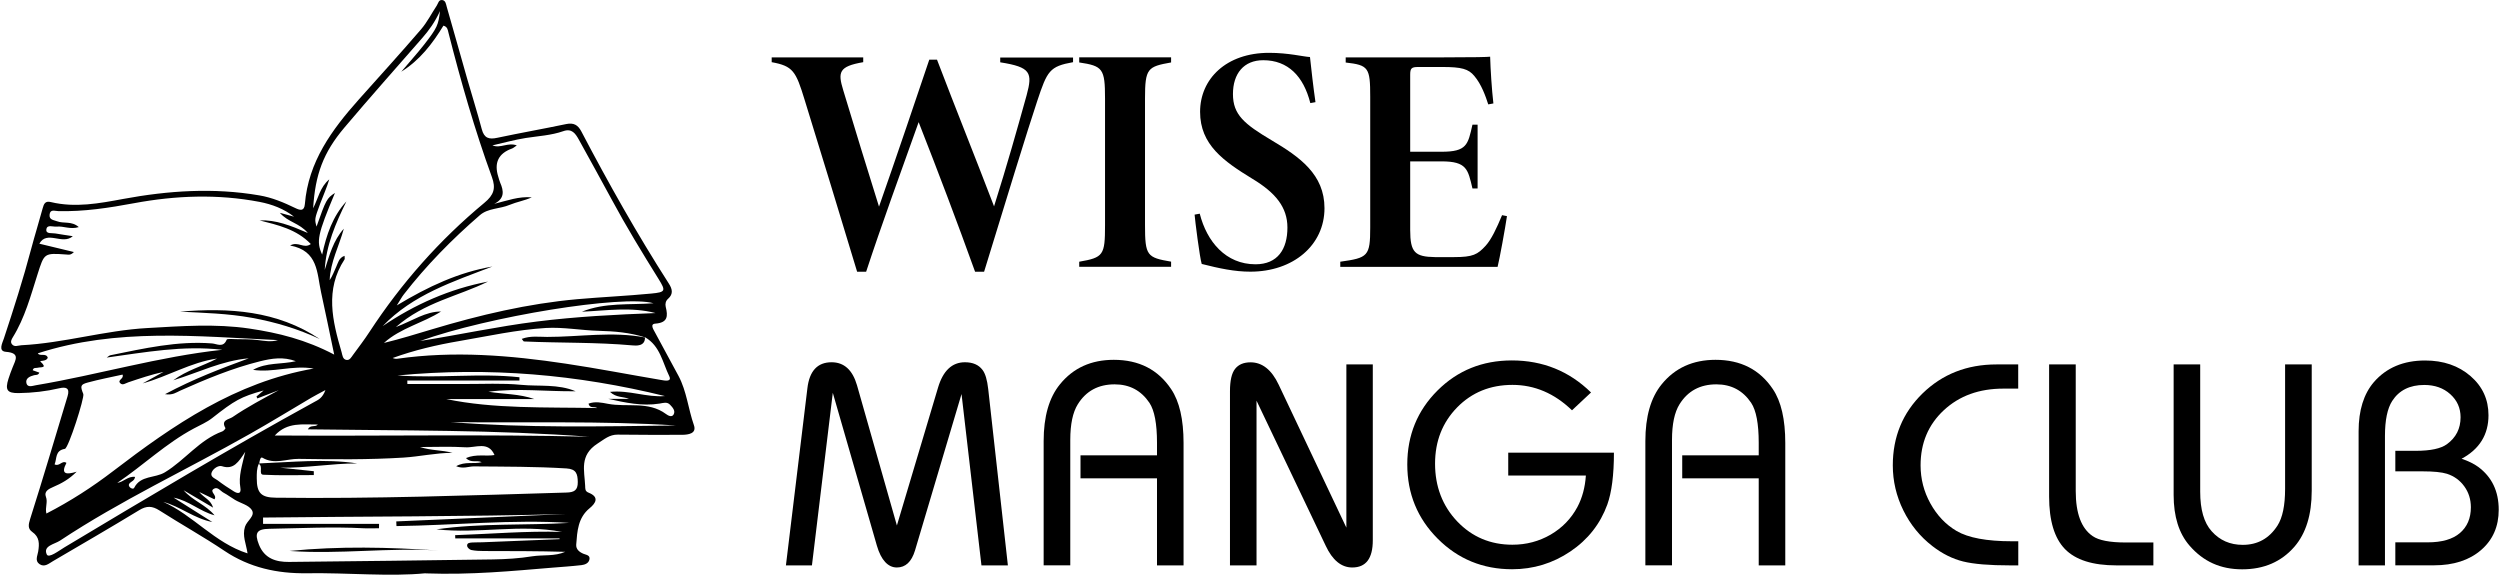 <svg viewBox="0 0 870 200" fill="currentColor" xmlns="http://www.w3.org/2000/svg">
<path d="M148.133 199.489C135.66 200.738 121.183 199.277 106.706 199.489C96.474 199.63 86.854 197.555 78.13 191.708C70.75 186.757 62.969 182.418 55.471 177.632C52.972 176.029 51.015 175.958 48.445 177.538C38.518 183.574 28.474 189.397 18.453 195.268C17.015 196.094 15.506 197.532 13.738 196.306C12.064 195.15 13.054 193.406 13.29 191.92C13.714 189.28 13.809 186.898 11.215 185.106C9.635 183.998 9.871 182.583 10.484 180.626C14.987 166.432 19.208 152.12 23.523 137.856C24.395 134.979 22.91 134.578 20.623 135.12C16.001 136.205 11.309 136.724 6.546 136.795C2.491 136.865 1.713 135.734 2.939 131.843C3.363 130.476 3.882 129.132 4.401 127.811C5.391 125.265 7.136 122.836 2.067 122.435C-0.716 122.223 0.817 119.394 1.336 117.838C4.754 107.487 8.079 97.112 10.861 86.573C12.111 81.857 13.573 77.213 14.846 72.497C15.27 70.894 15.765 69.833 17.723 70.328C26.187 72.355 34.557 70.776 42.81 69.243C58.607 66.319 74.357 65.258 90.249 67.993C94.705 68.748 98.761 70.469 102.769 72.403C104.372 73.181 105.881 73.629 106.093 71.035C107.296 56.299 115.477 45.17 124.838 34.654C132.1 26.52 139.433 18.456 146.53 10.203C148.652 7.728 150.161 4.71 151.976 1.975C152.495 1.197 152.637 -0.171 153.933 0.018C155.112 0.206 155.207 1.48 155.466 2.375C157.895 10.769 160.229 19.21 162.634 27.604C164.284 33.381 166.123 39.134 167.656 44.958C168.481 48.093 170.155 48.589 173.055 47.952C181.048 46.254 189.089 44.84 197.081 43.166C199.628 42.647 201.113 43.472 202.292 45.712C211.747 63.749 221.744 81.504 232.732 98.645C233.934 100.508 234.429 102.276 232.472 103.997C231.647 104.705 231.435 105.789 231.671 106.78C232.472 110.01 232.425 112.297 228.04 112.627C226.083 112.768 227.427 114.702 227.945 115.692C230.633 120.761 233.439 125.76 236.127 130.829C238.98 136.182 239.499 142.288 241.479 147.947C242.517 150.894 239.546 151.295 237.353 151.319C229.902 151.366 222.428 151.319 214.977 151.248C212.054 151.224 210.332 152.851 207.951 154.36C201.561 158.486 203.4 163.721 203.636 169.073C203.683 170.134 203.565 170.959 204.839 171.454C208.611 172.963 207.362 175.085 205.192 176.854C201.113 180.202 200.878 184.87 200.524 189.515C200.406 191.119 201.561 192.085 203 192.698C203.966 193.123 205.522 193.146 205.098 194.82C204.768 196.07 203.495 196.518 202.387 196.659C198.968 197.06 195.549 197.273 192.13 197.555C178.125 198.711 164.143 200.102 148.062 199.536L148.133 199.489ZM224.479 117.413C219.245 115.716 213.798 115.268 208.375 115.126C202.198 114.961 195.973 113.782 189.961 114.136C179.846 114.749 169.849 116.965 159.828 118.687C151.953 120.03 144.196 121.846 136.651 124.581C137.217 124.84 137.759 124.911 138.301 124.84C157.942 122.035 177.488 123.638 196.94 126.562C207.998 128.212 218.962 130.358 229.997 132.22C231.223 132.433 233.911 133.022 232.897 130.9C230.586 126.161 229.714 120.384 224.526 117.39L224.479 117.413ZM90.06 161.41C89.306 163.037 89.353 164.782 89.353 166.479C89.353 171.619 90.909 173.152 96.002 173.199C129.719 173.624 163.412 172.398 197.129 171.407C199.746 171.337 201.113 170.676 201.066 167.729C201.019 164.923 200.547 163.226 197.129 163.013C186.377 162.353 175.625 162.4 164.874 162.306C163.058 162.306 161.196 163.273 158.743 162.235C161.879 160.467 164.803 161.575 167.632 160.844C165.888 159.995 163.978 161.292 162.162 159.406C165.699 157.873 169.283 158.887 172.089 158.345C169.943 153.394 165.534 155.893 161.926 155.657C156.786 155.327 151.623 155.563 146.176 155.563C149.996 156.836 153.792 156.577 157.447 157.59C151.67 157.59 146.058 158.887 140.447 159.241C128.304 159.995 116.091 159.878 103.924 159.689C99.774 159.618 95.507 161.787 91.334 159.288C90.626 158.864 90.343 160.373 90.225 161.198L90.084 161.363L90.06 161.41ZM102.439 75.491C98.831 72.662 94.705 71.106 90.32 70.257C75.748 67.475 61.201 68.017 46.7 70.705C37.953 72.332 29.181 73.699 20.245 73.464C19.043 73.44 17.439 72.686 17.251 74.737C17.086 76.529 18.666 76.552 19.845 77C22.132 77.896 24.937 76.812 27.413 79.028C24.466 79.948 22.108 78.604 19.727 78.863C18.43 79.004 16.308 77.967 16.119 79.924C15.978 81.504 18.1 81.032 19.279 81.244C21.188 81.598 23.122 81.834 25.338 82.188C21.754 85.394 16.355 80.018 13.691 84.805C17.746 85.795 21.542 86.691 25.715 87.705C24.607 88.86 23.876 88.624 23.169 88.577C15.27 88.011 15.435 88.058 13.054 95.486C10.673 102.96 8.645 110.623 4.448 117.39C4 118.121 3.528 119.017 4.165 119.795C5.037 120.879 6.263 120.219 7.395 120.148C22.179 119.394 36.491 114.985 51.251 114.16C63.11 113.499 74.947 112.58 86.854 114.348C96.851 115.834 106.471 118.215 116.303 123.402C114.652 115.574 113.261 108.619 111.729 101.687C110.267 95.061 110.785 87.233 100.953 85.441C103.806 83.814 105.693 86.738 108.168 84.923C103.146 79.735 96.686 78.321 90.32 76.694C96.002 76.458 101.071 78.462 107.131 81.079C104.16 77.566 100.317 77.401 97.37 74.053C99.774 74.713 101.118 75.091 102.462 75.444L102.439 75.491ZM139.574 25.034C142.286 21.827 145.115 18.692 147.709 15.391C152.165 9.661 152.566 8.671 153.108 3.861C151.387 7.657 149.289 10.557 146.931 13.245C137.877 23.619 128.728 33.9 119.839 44.415C112.436 53.186 109.701 60.779 108.97 72.497C110.715 69.078 111.375 65.07 114.582 62.429C113.733 65.282 112.507 67.993 111.469 70.752C109.418 76.269 109.465 76.269 110.149 78.863C113.45 69.502 113.733 68.984 116.562 67.145C110.503 81.645 110.007 83.956 112.106 88.601C113.615 81.669 115.76 75.303 120.547 70.092C116.821 77.684 113.473 85.347 113.002 93.929C114.629 88.884 115.949 83.697 119.651 79.594C118.024 85.606 114.959 91.171 114.723 97.513C115.713 96.028 116.279 94.425 116.986 92.892C117.647 91.501 117.906 89.709 119.91 89.025C119.91 89.709 120.028 90.063 119.91 90.251C113.002 100.814 115.69 111.684 118.873 122.553C119.179 123.614 119.226 125.053 120.594 125.265C121.702 125.43 122.268 124.298 122.857 123.496C124.814 120.832 126.819 118.215 128.611 115.456C139.692 98.527 152.967 83.508 168.528 70.611C171.9 67.828 172.607 65.518 171.169 61.58C165.18 45.123 160.37 28.311 156.055 11.335C155.82 10.416 155.749 9.307 154.311 8.93C150.491 15.202 146.058 21.002 139.551 25.011L139.574 25.034ZM153.556 108.359C147.143 112.462 139.409 114.112 133.609 119.347C139.315 117.956 144.879 116.234 150.467 114.56C166.972 109.609 183.713 105.648 200.925 104.115C209.484 103.361 218.09 102.983 226.648 102.158C231.671 101.687 231.741 101.215 229.195 97.112C223.513 87.988 217.901 78.792 212.808 69.314C209.059 62.358 205.216 55.474 201.42 48.565C200.241 46.443 198.968 44.604 196.044 45.641C191.8 47.127 187.344 47.339 182.958 48.023C179.068 48.636 175.225 49.72 171.358 50.593C174.211 51.748 176.639 49.461 179.846 50.593C179.044 51.135 178.643 51.536 178.148 51.701C173.448 53.383 171.869 56.66 173.409 61.533C173.621 62.217 173.786 62.924 174.069 63.584C175.342 66.484 175.649 69.102 171.994 70.941C176.498 69.809 180.624 68.276 185.057 68.677C182.534 69.833 179.822 70.257 177.347 71.294C173.951 72.733 169.849 72.403 166.996 74.878C157.329 83.249 148.369 92.35 140.518 102.465C139.81 103.361 139.291 104.398 138.089 106.284C149.171 99.612 159.687 94.755 171.358 92.751C157.706 97.985 143.701 102.512 133.161 113.499C144.361 105.907 156.503 100.531 169.825 97.985C159.521 103.101 147.709 105.105 137.759 113.829C143.724 111.542 148.11 108.383 153.533 108.406L153.556 108.359ZM103.005 125.713C98.596 124.062 94.564 124.723 90.461 125.736C80.818 128.141 71.693 131.937 62.662 135.969C61.342 136.559 60.116 137.596 57.428 137.172C67.378 131.843 76.951 128.236 86.571 124.699C77.281 125.477 69.028 129.674 60.305 132.338C64.95 128.849 70.537 127.41 75.56 124.77C66.388 126.066 58.489 130.994 49.647 133.423C52.076 132.079 54.481 130.759 56.909 129.415C52.665 130.334 48.657 131.702 44.649 133.046C43.729 133.352 42.668 134.225 41.843 133.352C40.735 132.197 43.258 131.843 42.645 130.358C38.613 131.254 34.534 132.032 30.549 133.116C27.955 133.824 27.885 134.342 28.993 137.125C29.464 138.351 23.829 155.987 22.58 156.199C19.066 156.789 19.868 159.595 18.996 161.599C20.693 162.471 21.613 160.043 23.122 161.08C21.047 165.018 22.98 165.301 26.682 164.145C24.041 166.81 21.33 168.271 18.453 169.497C16.968 170.134 15.247 171.006 15.978 172.893C16.709 174.779 15.624 176.524 16.143 178.716C24.489 174.425 32.152 169.474 39.414 163.909C60.375 147.876 81.926 133.022 109.159 128.259C101.731 126.986 94.917 129.792 88.056 128.707C92.725 126.066 97.888 126.868 103.005 125.689V125.713ZM158.437 187.323C158.437 186.969 158.413 186.592 158.39 186.238C170.792 185.814 183.147 184.729 195.572 185.106C181.048 182.277 166.406 185.861 151.882 184.21C167.255 181.994 182.746 182.89 198.166 181.97C178.077 180.697 158.036 182.819 137.971 183.078C137.971 182.536 137.924 181.994 137.9 181.452C157.612 180.603 177.323 179.73 197.034 178.882C161.879 179.825 126.701 179.683 91.546 180.108C91.546 180.839 91.546 181.569 91.546 182.3H131.911C131.911 182.819 131.911 183.338 131.888 183.833C130.072 183.833 128.233 183.927 126.418 183.833C115.525 183.243 104.655 183.833 93.762 184.022C89.329 184.092 88.481 185.46 90.131 189.586C92.041 194.325 95.955 195.598 100.553 195.551C124.201 195.292 147.874 195.033 171.523 194.679C176.097 194.608 180.718 194.325 185.222 193.594C189.018 193.005 193.026 193.665 196.681 192.038C187.202 191.755 177.747 191.779 168.269 191.755C166.854 191.755 165.392 191.684 164.001 191.402C163.435 191.284 162.634 190.553 162.563 190.034C162.422 188.855 163.553 188.855 164.379 188.784C165.51 188.714 166.666 188.761 167.821 188.714C176.781 188.36 185.764 187.983 194.724 187.629C194.724 187.535 194.724 187.464 194.724 187.37H158.366L158.437 187.323ZM37.104 124.463C37.552 124.18 37.976 123.709 38.471 123.614C50.119 121.257 61.743 118.569 73.791 119.512C75.418 119.63 77.705 121.162 78.884 118.215C79.049 117.791 81.03 118.026 82.185 118.026C84.614 118.073 87.066 118.026 89.494 118.309C91.923 118.592 94.304 119.111 96.709 118.356C68.698 117.06 40.593 114.065 13.172 122.954C13.832 124.133 15.978 122.742 16.614 124.416C16.308 125.949 13.525 125.336 14.115 125.878C16.638 128.212 14.233 127.67 13.125 127.976C12.512 128.141 11.639 127.788 11.38 128.849C12.158 129.132 12.912 129.391 13.691 129.674C13.313 130.641 12.488 130.428 11.875 130.57C10.39 130.947 8.81 131.654 9.187 133.329C9.588 135.003 11.333 134.248 12.512 134.059C34.204 130.405 55.4 124.086 77.352 121.728C63.771 120.125 50.496 122.6 37.08 124.44L37.104 124.463ZM180.765 131.277C180.765 131.654 180.765 132.055 180.765 132.433H141.744C141.744 132.833 141.744 133.234 141.767 133.635C148.345 133.635 154.947 133.635 161.526 133.635C168.128 133.659 174.777 133.281 181.308 133.918C187.627 134.531 194.181 133.564 200.312 136.158C190.197 136.276 180.082 135.003 169.967 136.323C175.295 137.195 180.718 137.03 185.929 138.869H155.277C171.876 142.335 189.796 141.652 207.81 142.005C206.819 141.322 205.287 142.335 204.792 140.473C207.079 139.6 209.436 140.119 211.511 140.52C218.231 141.817 225.611 139.506 231.765 144.08C232.496 144.622 233.793 145.353 234.429 144.222C235.137 142.925 234.052 141.77 233.18 140.85C232.142 139.742 230.798 140.237 229.525 140.449C223.465 141.416 217.571 140.119 211.653 138.799H218.868C216.84 137.95 214.553 138.492 212.266 136.37C219.009 135.686 224.951 138.351 231.411 137.832C200.878 130.334 170.367 127.623 138.278 130.664C153.155 131.678 166.972 129.792 180.718 131.277H180.765ZM91.687 135.899C83.812 138.068 81.619 139.365 73.862 145.471C71.976 146.957 69.665 147.923 67.519 149.079C57.782 154.266 49.859 161.929 40.806 168.036C43.022 167.753 44.507 165.631 47.007 165.961C46.771 167.305 45.804 167.493 45.191 168.083C44.672 168.578 44.743 169.073 45.191 169.568C45.639 170.04 46.441 170.252 46.7 169.757C48.916 165.348 53.938 166.479 57.404 164.357C64.431 160.066 69.453 153.016 77.399 150.116C77.847 149.951 78.531 149.126 78.46 148.984C76.762 146.108 79.662 145.99 80.888 145.165C86.005 141.652 91.522 138.775 97.016 135.781C94.516 136.747 92.041 137.691 89.541 138.657C89.447 138.421 89.353 138.209 89.259 137.973C89.966 137.384 90.65 136.818 91.711 135.922L91.687 135.899ZM56.721 174.614C67.213 179.259 74.687 188.926 86.146 192.58C85.651 189.209 84.26 186.474 85.25 183.314C85.91 181.192 88.976 179.518 87.608 177.443C86.5 175.746 83.765 175.133 81.808 173.977C80.44 173.176 79.191 172.185 77.8 171.454C76.739 170.889 75.819 169.356 74.522 170.04C72.589 171.054 75.772 172.303 74.617 173.765C73.037 173.011 71.528 172.28 69.335 171.219C71.056 173.341 73.273 173.812 74.169 176.665C70.325 174.402 67.119 172.515 63.889 170.606C66.977 174.213 71.646 175.651 74.664 179.33C69.594 177.986 65.751 174.213 60.422 173.176C64.902 176.005 69.406 178.834 73.886 181.664C67.543 180.438 62.733 176.241 56.744 174.637L56.721 174.614ZM113.261 135.734C111.045 136.936 109.677 137.62 108.357 138.398C101.189 142.618 94.116 146.98 86.877 151.059C64.926 163.485 41.984 174.142 20.905 188.124C18.996 189.397 14.87 189.94 16.284 192.958C16.944 194.372 20.434 191.684 22.415 190.482C51.18 173.246 79.945 156.034 109.347 139.907C110.691 139.176 112.224 138.586 113.261 135.71V135.734ZM146.2 118.663C159.71 116.517 173.126 113.617 186.778 111.896C200.5 110.175 214.294 109.467 228.134 108.949C219.622 106.709 211.063 108.1 202.481 108.477C210.521 105.2 219.08 106.167 227.427 105.53C216.675 102.535 169.943 110.128 146.2 118.663ZM95.648 151.554C132.312 151.814 168.646 151.083 204.98 151.979C172.489 149.55 139.928 149.88 107.131 149.409C108.027 147.664 109.63 148.819 110.62 147.735C105.315 147.782 100.01 146.792 95.648 151.531V151.554ZM235.325 148.065C209.201 146.391 183.052 147.24 156.928 146.886C183.052 148.984 209.201 148.395 235.325 148.065ZM85.392 157.166C83.01 160.774 81.313 163.579 77.21 162.235C76.102 161.882 74.287 162.943 73.697 164.31C72.99 165.961 74.758 166.432 75.701 167.14C77.517 168.531 79.45 169.804 81.383 171.006C82.775 171.879 84.048 171.902 83.647 169.71C82.94 165.749 84.236 162.07 85.368 157.142L85.392 157.166Z" fill="currentColor"/>
<path d="M62.615 108.454C79.733 107.039 96.403 108.053 111.257 117.979C103.759 114.466 95.837 112.085 87.632 110.599C79.356 109.09 70.962 108.878 62.615 108.454Z" fill="currentColor"/>
<path d="M90.202 161.269C101.566 160.844 112.931 159.571 124.319 161.269C115.36 161.269 106.518 162.895 97.535 162.754C101.425 163.155 105.315 163.556 109.206 163.98C109.206 164.428 109.206 164.876 109.206 165.324C103.335 165.324 97.464 165.513 91.617 165.206C89.872 165.112 91.664 162.306 90.06 161.434L90.202 161.269Z" fill="currentColor"/>
<path d="M152.637 191.59C135.354 190.482 118.095 192.981 100.765 191.732C118.024 190.011 135.307 190.411 152.637 191.59Z" fill="currentColor"/>
<path d="M224.456 117.413C224.527 120.644 221.226 120.29 220.094 120.196C207.527 119.064 194.913 119.394 182.345 118.828C182.157 118.828 182.015 118.451 181.567 117.932C184.585 116.777 187.556 117.248 190.409 117.248C201.774 117.248 213.139 115.268 224.48 117.437L224.456 117.413Z" fill="currentColor"/>
<path d="M350.693 196.753H341.545L334.613 137.124L318.415 191.59C317.212 195.527 315.114 197.484 312.096 197.484C309.078 197.484 306.626 194.962 305.164 189.916L289.815 136.7L282.553 196.753H273.499L280.973 135.12C281.68 129.084 284.486 126.066 289.39 126.066C293.729 126.066 296.676 128.73 298.232 134.059L312.12 182.866L326.431 134.908C328.176 129.013 331.312 126.066 335.792 126.066C338.527 126.066 340.555 126.939 341.899 128.707C342.889 129.98 343.549 132.22 343.903 135.427L350.741 196.73L350.693 196.753Z" fill="currentColor"/>
<path d="M411.879 196.754H402.636V166.456H376.016V158.463H402.636V154.054C402.636 147.476 401.764 142.831 399.995 140.166C397.119 135.899 393.087 133.753 387.9 133.753C382.217 133.753 377.95 136.064 375.073 140.685C373.328 143.491 372.456 147.617 372.456 153.087V196.73H363.19V153.512C363.19 144.953 365.076 138.374 368.872 133.729C373.493 128.047 379.742 125.218 387.593 125.218C396.364 125.218 403.013 128.613 407.564 135.427C410.44 139.695 411.879 145.943 411.879 154.148V196.73V196.754Z" fill="currentColor"/>
<path d="M468.466 126.821H477.733V188.03C477.733 194.349 475.351 197.484 470.588 197.484C466.792 197.484 463.704 194.962 461.346 189.916L437.272 139.435V196.754H428.03V136.181C428.03 132.456 428.619 129.862 429.822 128.353C431.024 126.844 432.793 126.09 435.198 126.09C439.253 126.09 442.53 128.683 444.982 133.871L468.537 183.621V126.821H468.466Z" fill="currentColor"/>
<path d="M524.842 157.52H561.647C561.647 165.3 560.869 171.336 559.337 175.604C556.884 182.324 552.617 187.77 546.51 191.897C540.403 196.023 533.636 198.098 526.209 198.098C516.047 198.098 507.418 194.561 500.344 187.487C493.271 180.414 489.734 171.784 489.734 161.622C489.734 151.46 493.247 142.878 500.25 135.898C507.252 128.919 515.882 125.43 526.115 125.43C536.914 125.43 546.086 129.155 553.678 136.582L547.052 142.783C540.946 136.889 534.037 133.941 526.327 133.941C518.617 133.941 512.204 136.559 507.087 141.769C501.971 147.004 499.401 153.535 499.401 161.386C499.401 169.238 501.971 176.076 507.135 181.475C512.298 186.874 518.688 189.562 526.327 189.562C531.161 189.562 535.593 188.383 539.625 186.049C543.657 183.691 546.769 180.485 548.939 176.429C550.613 173.27 551.603 169.639 551.886 165.489H524.865V157.496L524.842 157.52Z" fill="currentColor"/>
<path d="M621.276 196.754H612.034V166.456H585.414V158.463H612.034V154.054C612.034 147.476 611.161 142.831 609.393 140.166C606.516 135.899 602.485 133.753 597.297 133.753C591.615 133.753 587.347 136.064 584.471 140.685C582.726 143.491 581.854 147.617 581.854 153.087V196.73H572.587V153.512C572.587 144.953 574.474 138.374 578.27 133.729C582.891 128.047 589.139 125.218 596.991 125.218C605.762 125.218 612.411 128.613 616.962 135.427C619.838 139.695 621.276 145.943 621.276 154.148V196.73V196.754Z" fill="currentColor"/>
<path d="M702.362 188.337V196.754H699.509C692.294 196.754 686.847 196.306 683.146 195.387C679.467 194.467 675.907 192.699 672.465 190.034C668.197 186.733 664.825 182.607 662.373 177.632C659.921 172.657 658.695 167.423 658.695 161.953C658.695 152.003 662.137 143.656 669.046 136.913C675.954 130.193 684.513 126.821 694.77 126.821H702.338V135.239H697.175C688.757 135.239 681.849 137.738 676.449 142.76C671.05 147.782 668.362 154.172 668.362 161.953C668.362 166.645 669.494 171.077 671.781 175.204C674.068 179.33 677.086 182.536 680.882 184.776C684.937 187.158 691.374 188.36 700.122 188.36H702.338L702.362 188.337Z" fill="currentColor"/>
<path d="M749.376 188.761V196.754H736.55C728.274 196.754 722.309 194.868 718.607 191.072C714.929 187.276 713.09 181.193 713.09 172.775V126.821H722.356V170.889C722.356 178.67 724.313 183.904 728.25 186.568C730.349 188.03 734.168 188.785 739.709 188.785H749.376V188.761Z" fill="currentColor"/>
<path d="M795.212 126.821H804.479V170.771C804.479 179.118 802.474 185.602 798.49 190.223C793.939 195.481 787.88 198.122 780.287 198.122C772.695 198.122 766.754 195.387 761.991 189.916C758.265 185.649 756.426 179.754 756.426 172.256V126.821H765.669V171.101C765.669 177.349 766.989 181.923 769.654 184.871C772.459 188.03 776.067 189.61 780.476 189.61C785.663 189.61 789.695 187.37 792.572 182.89C794.316 180.155 795.212 175.911 795.212 170.158V126.821Z" fill="currentColor"/>
<path d="M830.037 196.754H820.795V150.069C820.795 142.783 822.587 137.054 826.147 132.928C830.485 127.953 836.427 125.453 843.925 125.453C850.315 125.453 855.572 127.269 859.746 130.876C863.919 134.484 865.994 139.034 865.994 144.505C865.994 151.224 862.882 156.294 856.633 159.642C858.944 160.42 860.878 161.363 862.41 162.471C867.173 165.984 869.554 170.959 869.554 177.396C869.554 183.22 867.503 187.888 863.4 191.425C859.298 194.962 853.851 196.73 847.037 196.73H833.574V188.737H844.821C849.796 188.737 853.545 187.653 856.068 185.483C858.59 183.314 859.864 180.32 859.864 176.547C859.864 173.812 859.109 171.384 857.6 169.285C856.091 167.187 854.087 165.701 851.541 164.876C849.725 164.31 846.872 164.027 843.029 164.027H833.574V156.883H840.718C845.835 156.883 849.442 156.105 851.541 154.572C854.7 152.262 856.28 149.149 856.28 145.212C856.28 141.982 855.077 139.317 852.696 137.172C850.315 135.026 847.296 133.965 843.642 133.965C838.596 133.965 834.871 135.828 832.489 139.53C830.815 142.123 829.967 146.202 829.967 151.719V196.73L830.037 196.754Z" fill="currentColor"/>
<path d="M373.422 21.639C365.241 23.101 364.439 24.657 360.973 35.102C358.049 43.731 349.302 72.237 342.464 94.566H339.328C333.033 77.071 326.643 60.236 319.688 42.505C313.298 60.448 306.79 78.179 301.415 94.566H298.279C292.219 74.383 286.16 54.742 279.982 34.654C276.964 24.774 275.95 22.983 268.547 21.639V19.965H300.401V21.639C291.865 23.101 291.535 25.128 293.445 31.4C297.265 44.179 301.98 59.34 305.894 71.907C311.27 56.652 320.041 30.74 323.389 20.766H326.077C332.703 38.143 339.54 55.096 345.93 71.813C350.528 57.218 353.782 45.665 357.271 33.121C359.393 25.27 358.733 23.36 348.076 21.686V20.012H373.422V21.686V21.639Z" fill="currentColor"/>
<path d="M375.568 92.869V91.077C383.986 89.615 384.551 88.837 384.551 78.392V34.3C384.551 23.879 383.773 22.959 375.568 21.733V19.941H407.54V21.733C399.358 23.195 398.463 23.761 398.463 34.3V78.274C398.463 89.049 399.146 89.615 407.54 91.053V92.845H375.568V92.869Z" fill="currentColor"/>
<path d="M455.993 35.88C453.635 26.567 448.259 20.955 439.606 20.955C432.886 20.955 429.066 25.553 429.066 32.744C429.066 39.935 433.004 43.166 442.647 48.895C452.291 54.625 460.921 60.684 460.921 72.45C460.921 85.347 450.027 94.542 435.126 94.542C429.632 94.542 424.351 93.411 418.197 91.855C417.513 89.733 415.839 76.482 415.721 74.69L417.513 74.36C419.989 84.121 426.591 91.972 436.918 91.972C444.652 91.972 448.023 86.691 448.023 79.193C448.023 72.12 443.874 67.074 435.904 62.264C425.813 56.087 417.631 50.381 417.631 38.922C417.631 27.463 426.709 18.385 441.634 18.385C448.471 18.385 453.517 19.729 455.875 19.847C456.323 23.997 457.007 30.174 457.785 35.55L455.993 35.88Z" fill="currentColor"/>
<path d="M524.417 75.256C523.851 79.193 521.847 90.18 521.163 92.868H466.415V91.076C476.058 89.733 476.836 89.167 476.836 79.193V33.64C476.836 23.549 476.27 22.653 468.301 21.757V19.965H502.301C513.288 19.965 517.673 19.847 518.569 19.729C518.687 23.997 519.135 31.164 519.701 35.998L517.909 36.328C517.013 33.522 515.551 29.372 513.076 26.449C511.048 23.973 508.596 23.313 501.97 23.313H493.553C491.195 23.313 490.747 23.761 490.747 26.001V52.809H501.64C510.506 52.809 510.836 50.333 512.416 43.378H514.207V65.588H512.416C510.836 58.963 510.506 56.157 501.64 56.157H490.747V80.042C490.747 87.893 492.421 89.355 499.377 89.473H506.002C512.628 89.473 514.184 88.577 516.99 85.536C519.017 83.296 520.809 79.476 522.719 74.878L524.393 75.208L524.417 75.256Z" fill="currentColor"/>
</svg>
